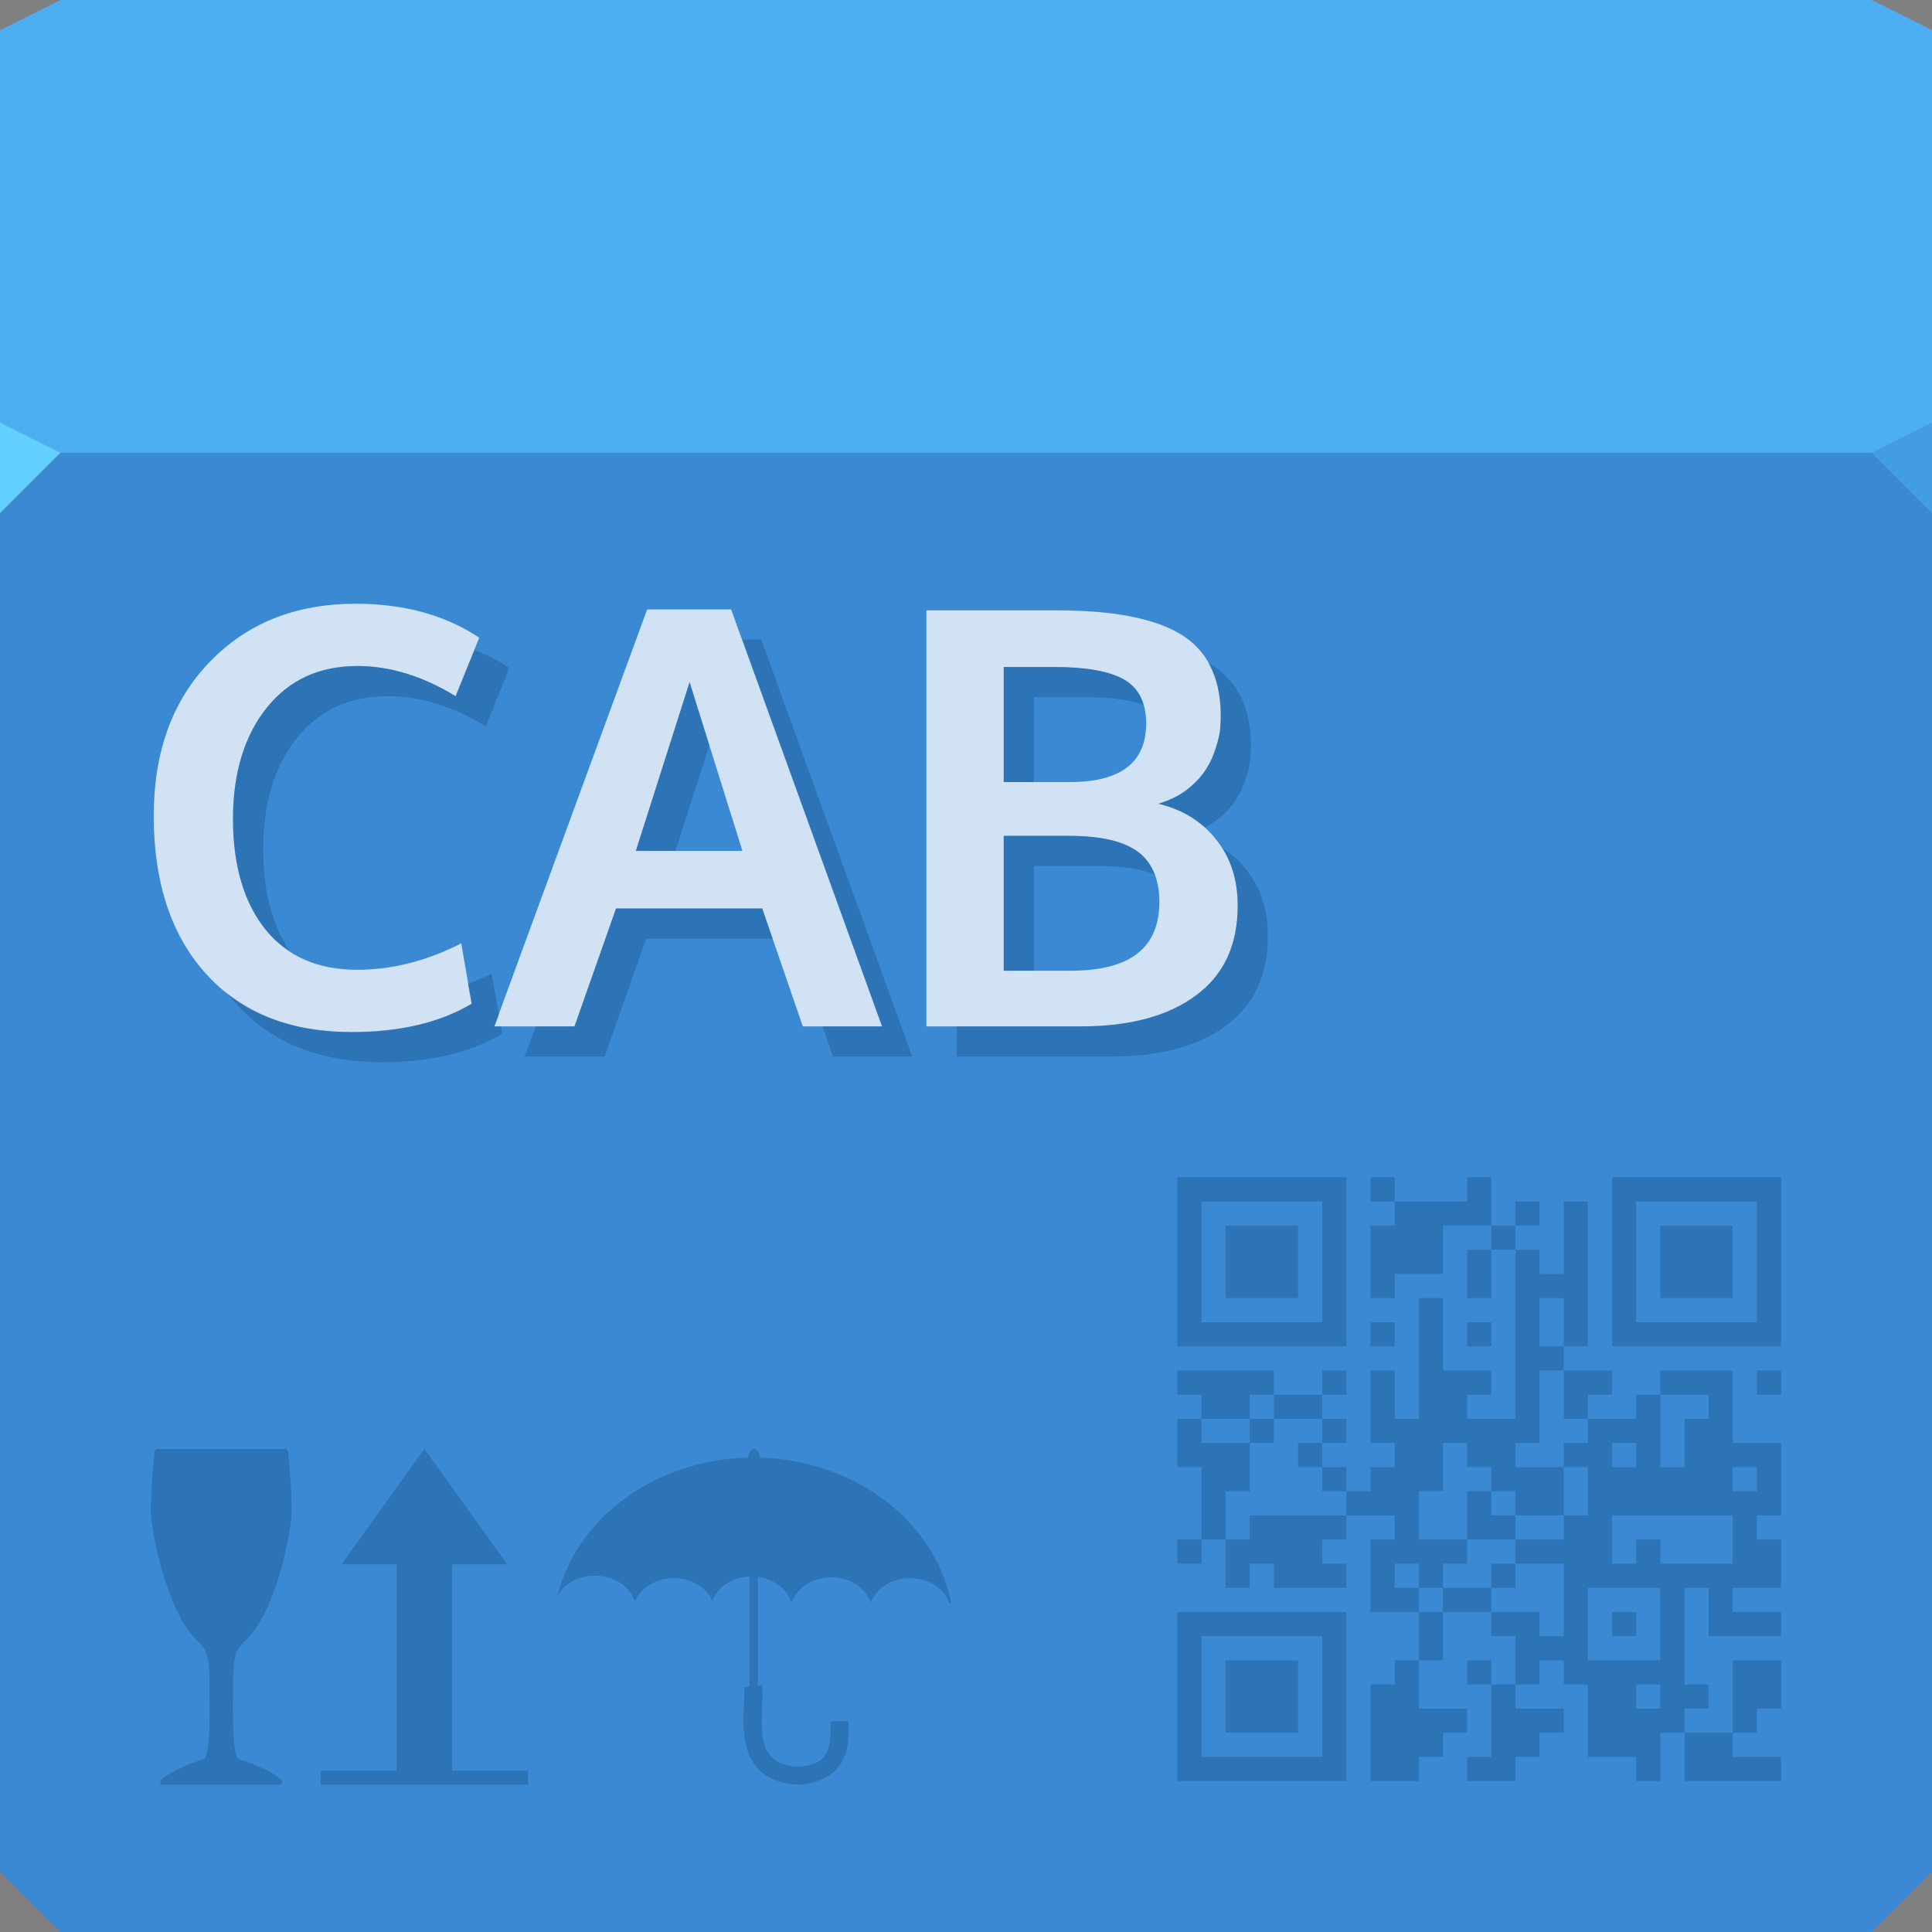 <?xml version="1.0" encoding="UTF-8" standalone="no"?>
<!-- Created with Inkscape (http://www.inkscape.org/) -->

<svg
   xmlns:dc="http://purl.org/dc/elements/1.1/"
   xmlns:cc="http://creativecommons.org/ns#"
   xmlns:rdf="http://www.w3.org/1999/02/22-rdf-syntax-ns#"
   xmlns:svg="http://www.w3.org/2000/svg"
   xmlns="http://www.w3.org/2000/svg"
   xmlns:sodipodi="http://sodipodi.sourceforge.net/DTD/sodipodi-0.dtd"
   xmlns:inkscape="http://www.inkscape.org/namespaces/inkscape"
   version="1.1"
   width="64"
   height="64"
   id="svg13094"
   inkscape:version="0.92.2 5c3e80d, 2017-08-06"
   sodipodi:docname="package-cab.svg">
  <rect width="100%" height="100%" fill="#808080" stroke="none"/>
  <sodipodi:namedview
     pagecolor="#ffffff"
     bordercolor="#666666"
     borderopacity="1"
     objecttolerance="10"
     gridtolerance="10"
     guidetolerance="10"
     inkscape:pageopacity="0"
     inkscape:pageshadow="2"
     inkscape:window-width="1920"
     inkscape:window-height="1033"
     id="namedview49"
     showgrid="false"
     inkscape:zoom="10.429825"
     inkscape:cx="28.81222"
     inkscape:cy="23.010103"
     inkscape:window-x="-2"
     inkscape:window-y="25"
     inkscape:window-maximized="1"
     inkscape:current-layer="svg13094" />
  <defs
     id="defs11" />
  <path
     d="M 0,1 2,0 62,0 64,1 64,16 0,16 z"
     id="path3029"
     style="fill:#4daff2;fill-opacity:1;fill-rule:nonzero;color:#000000;stroke-width:1;stroke-linecap:butt;stroke-linejoin:miter;stroke-miterlimit:4;stroke-opacity:1;stroke-dasharray:none;stroke-dashoffset:0;marker:none;visibility:visible;display:inline;overflow:visible;enable-background:accumulate" />
  <path
     d="m 0,15 64,0 0,47 -2,2 -60,0 -2,-2 z"
     id="path3809"
     style="fill:#46729d;fill-opacity:1;fill-rule:nonzero" />
  <path
     d="m 0,15 64,0 0,47 -2,2 -60,0 -2,-2 z"
     id="path3831"
     style="fill:#3c89d3;fill-rule:nonzero;fill-opacity:1" />
  <path
     d="m 39,56.2 0,-2.8 2.8,0 2.8,0 0,2.8 0,2.8 -2.8,0 -2.8,0 0,-2.8 z m 4.8,0 0,-2 -2,0 -2,0 0,2 0,2 2,0 2,0 0,-2 z m -3.2,0 0,-1.2 1.2,0 1.2,0 0,1.2 0,1.2 -1.2,0 -1.2,0 0,-1.2 z m 4.8,1.2 0,-1.6 0.4,0 0.4,0 0,-0.4 0,-0.4 0.4,0 0.4,0 0,-0.8 0,-0.8 -0.8,0 -0.8,0 0,-1.2 0,-1.2 0.4,0 0.4,0 0,-0.4 0,-0.4 -0.8,0 -0.8,0 0,0.4 0,0.4 -0.4,0 -0.4,0 0,0.4 0,0.4 0.4,0 0.4,0 0,0.4 0,0.4 -1.2,0 -1.2,0 0,-0.4 0,-0.4 -0.4,0 -0.4,0 0,0.4 0,0.4 -0.4,0 -0.4,0 0,-0.8 0,-0.8 -0.4,0 -0.4,0 0,0.4 0,0.4 -0.4,0 -0.4,0 0,-0.4 0,-0.4 0.4,0 0.4,0 0,-1.2 0,-1.2 -0.4,0 -0.4,0 0,-0.8 0,-0.8 0.4,0 0.4,0 0,-0.4 0,-0.4 -0.4,0 -0.4,0 0,-0.4 0,-0.4 1.6,0 1.6,0 0,0.4 0,0.4 0.8,0 0.8,0 0,-0.4 0,-0.4 0.4,0 0.4,0 0,0.4 0,0.4 -0.4,0 -0.4,0 0,0.4 0,0.4 0.4,0 0.4,0 0,0.4 0,0.4 -0.4,0 -0.4,0 0,0.4 0,0.4 0.4,0 0.4,0 0,0.4 0,0.4 0.4,0 0.4,0 0,-0.4 0,-0.4 0.4,0 0.4,0 0,-0.4 0,-0.4 -0.4,0 -0.4,0 0,-1.2 0,-1.2 0.4,0 0.4,0 0,0.8 0,0.8 0.4,0 0.4,0 0,-2 0,-2 0.4,0 0.4,0 0,1.2 0,1.2 0.8,0 0.8,0 0,0.4 0,0.4 -0.4,0 -0.4,0 0,0.4 0,0.4 0.8,0 0.8,0 0,-2.8 0,-2.8 -0.4,0 -0.4,0 0,0.8 0,0.8 -0.4,0 -0.4,0 0,-0.8 0,-0.8 0.4,0 0.4,0 0,-0.4 0,-0.4 -0.8,0 -0.8,0 0,0.8 0,0.8 -0.8,0 -0.8,0 0,0.4 0,0.4 -0.4,0 -0.4,0 0,-1.2 0,-1.2 0.4,0 0.4,0 0,-0.4 0,-0.4 -0.4,0 -0.4,0 0,-0.4 0,-0.4 0.4,0 0.4,0 0,0.4 0,0.4 1.2,0 1.2,0 0,-0.4 0,-0.4 0.4,0 0.4,0 0,0.8 0,0.8 0.4,0 0.4,0 0,-0.4 0,-0.4 0.4,0 0.4,0 0,0.4 0,0.4 -0.4,0 -0.4,0 0,0.4 0,0.4 0.4,0 0.4,0 0,0.4 0,0.4 0.4,0 0.4,0 0,-1.2 0,-1.2 0.4,0 0.4,0 0,2.4 0,2.4 -0.4,0 -0.4,0 0,0.4 0,0.4 0.8,0 0.8,0 0,0.4 0,0.4 -0.4,0 -0.4,0 0,0.4 0,0.4 0.8,0 0.8,0 0,-0.4 0,-0.4 0.4,0 0.4,0 0,-0.4 0,-0.4 1.2,0 1.2,0 0,1.2 0,1.2 0.8,0 0.8,0 0,1.2 0,1.2 -0.4,0 -0.4,0 0,0.4 0,0.4 0.4,0 0.4,0 0,0.8 0,0.8 -0.8,0 -0.8,0 0,0.4 0,0.4 0.8,0 0.8,0 0,0.4 0,0.4 -1.2,0 -1.2,0 0,-0.8 0,-0.8 -0.4,0 -0.4,0 0,1.6 0,1.6 0.4,0 0.4,0 0,0.4 0,0.4 -0.4,0 -0.4,0 0,0.4 0,0.4 0.8,0 0.8,0 0,-1.2 0,-1.2 0.8,0 h 0.8 v 1.6 h -0.8 v 0.8 H 57.4 V 58.2 H 59 V 59 H 55.8 V 57.4 H 55 V 59 H 54.2 V 58.2 H 52.6 V 55.8 H 51.8 V 55 h -0.8 v 0.8 h -0.8 v 0.8 h 1.6 v 0.8 H 51 V 58.2 H 50.2 V 59 h -1.6 v -0.8 h 0.8 V 55.8 H 48.6 V 55 h 0.8 v 0.8 h 0.8 v -1.6 h -0.8 v -0.8 H 47.8 V 55 h -0.8 v 1.6 h 1.6 v 0.8 H 47.8 V 58.2 H 47 V 59 h -1.6 v -1.6 z m 9.6,-1.2 0,-0.4 h -0.8 v 0.8 h 0.8 v -0.4 z m 0,-2.4 V 52.6 H 52.6 V 55 h 2.4 v -1.2 z m -1.6,0 0,-0.4 0.4,0 0.4,0 0,0.4 0,0.4 -0.4,0 -0.4,0 0,-0.4 z m -1.6,-0.8 0,-1.2 -0.8,0 -0.8,0 0,-0.4 0,-0.4 0.8,0 0.8,0 0,-0.4 0,-0.4 0.4,0 0.4,0 0,-0.8 0,-0.8 -0.4,0 -0.4,0 0,-0.4 0,-0.4 0.4,0 0.4,0 0,-0.4 0,-0.4 -0.4,0 -0.4,0 0,-0.8 0,-0.8 -0.4,0 -0.4,0 0,1.2 0,1.2 -0.4,0 -0.4,0 0,0.4 0,0.4 0.8,0 0.8,0 0,0.8 0,0.8 -0.8,0 -0.8,0 0,-0.4 0,-0.4 -0.4,0 -0.4,0 0,-0.4 0,-0.4 -0.4,0 -0.4,0 0,-0.4 0,-0.4 -0.4,0 -0.4,0 0,0.8 0,0.8 -0.4,0 -0.4,0 0,0.8 0,0.8 0.8,0 0.8,0 0,0.4 0,0.4 -0.4,0 -0.4,0 0,0.4 0,0.4 -0.4,0 -0.4,0 0,-0.4 0,-0.4 -0.4,0 -0.4,0 0,0.4 0,0.4 0.4,0 0.4,0 0,0.4 0,0.4 0.4,0 0.4,0 0,-0.4 0,-0.4 0.8,0 0.8,0 0,0.4 0,0.4 0.8,0 0.8,0 0,0.4 0,0.4 0.4,0 0.4,0 0,-1.2 z m -2.4,-0.8 0,-0.4 0.4,0 0.4,0 0,0.4 0,0.4 -0.4,0 -0.4,0 0,-0.4 z m -0.8,-2 0,-0.8 0.4,0 0.4,0 0,0.4 0,0.4 0.4,0 0.4,0 0,0.4 0,0.4 -0.8,0 -0.8,0 0,-0.8 z m 5.6,1.2 0,-0.4 0.4,0 0.4,0 0,0.4 0,0.4 1.2,0 1.2,0 0,-0.8 0,-0.8 -2,0 -2,0 0,0.8 0,0.8 0.4,0 0.4,0 0,-0.4 z m -12.8,-0.8 0,-0.4 1.6,0 1.6,0 0,-0.4 0,-0.4 -0.4,0 -0.4,0 0,-0.4 0,-0.4 -0.4,0 -0.4,0 0,-0.4 0,-0.4 0.4,0 0.4,0 0,-0.4 0,-0.4 -0.8,0 -0.8,0 0,-0.4 0,-0.4 -0.4,0 -0.4,0 0,0.4 0,0.4 -0.8,0 -0.8,0 0,0.4 0,0.4 0.8,0 0.8,0 0,0.8 0,0.8 -0.4,0 -0.4,0 0,0.8 0,0.8 0.4,0 0.4,0 0,-0.4 z m 0,-3.2 0,-0.4 0.4,0 0.4,0 0,0.4 0,0.4 -0.4,0 -0.4,0 0,-0.4 z m 16.8,1.6 0,-0.4 -0.4,0 -0.4,0 0,0.4 0,0.4 0.4,0 0.4,0 0,-0.4 z m -4,-0.8 0,-0.4 -0.4,0 -0.4,0 0,0.4 0,0.4 0.4,0 0.4,0 0,-0.4 z m 1.6,-0.4 0,-0.8 0.4,0 0.4,0 0,-0.4 0,-0.4 -0.8,0 -0.8,0 0,1.2 0,1.2 0.4,0 0.4,0 0,-0.8 z M 51.8,43.8 V 43 H 51 v 1.6 h 0.8 v -0.8 z m 6.4,2 0,-0.4 0.4,0 0.4,0 0,0.4 0,0.4 -0.4,0 -0.4,0 0,-0.4 z m -19.2,-4 0,-2.8 2.8,0 2.8,0 0,2.8 0,2.8 -2.8,0 -2.8,0 0,-2.8 z m 4.8,0 0,-2 -2,0 -2,0 0,2 0,2 2,0 2,0 0,-2 z m -3.2,0 0,-1.2 1.2,0 1.2,0 0,1.2 0,1.2 -1.2,0 -1.2,0 0,-1.2 z M 45.4,44.2 l 0,-0.4 0.4,0 0.4,0 0,0.4 0,0.4 -0.4,0 -0.4,0 0,-0.4 z m 3.2,0 0,-0.4 0.4,0 0.4,0 0,0.4 0,0.4 -0.4,0 -0.4,0 0,-0.4 z m 4.8,-2.4 0,-2.8 2.8,0 h 2.8 v 5.6 h -5.6 v -2.8 z m 4.8,0 0,-2 -2,0 -2,0 0,2 0,2 2,0 2,0 0,-2 z m -3.2,0 0,-1.2 1.2,0 1.2,0 0,1.2 0,1.2 -1.2,0 -1.2,0 0,-1.2 z"
     id="path3108"
     style="fill:#003467;fill-opacity:0.25;opacity:1;font-variant-east_asian:normal;vector-effect:none;stroke:none;stroke-width:1;stroke-linecap:butt;stroke-linejoin:miter;stroke-miterlimit:4;stroke-dasharray:none;stroke-dashoffset:0;stroke-opacity:1;marker:none" />
  <path
     style="opacity:1;fill:#003467;fill-opacity:0.25;fill-rule:nonzero;stroke-width:1;font-variant-east_asian:normal;vector-effect:none;stroke:none;stroke-linecap:butt;stroke-linejoin:miter;stroke-miterlimit:4;stroke-dasharray:none;stroke-dashoffset:0;stroke-opacity:1;marker:none"
     d="M 5.207 48 C 5.163 48 5.123 48.037 5.119 48.08 C 5.119 48.08 4.966 49.598 5.006 50.219 C 5.026 50.532 5.154 51.301 5.398 52.123 C 5.643 52.945 5.999 53.816 6.502 54.318 C 6.502 54.318 6.506 54.32 6.506 54.32 C 6.732 54.527 6.833 54.688 6.889 54.967 C 6.944 55.245 6.945 55.644 6.945 56.289 C 6.945 57.031 6.953 56.91 6.926 57.434 C 6.912 57.695 6.888 57.911 6.854 58.061 C 6.836 58.135 6.816 58.194 6.797 58.229 C 6.777 58.263 6.763 58.271 6.76 58.271 C 6.492 58.343 6.182 58.469 5.914 58.602 C 5.647 58.734 5.43 58.858 5.328 58.977 C 5.307 59.003 5.3 59.041 5.314 59.072 C 5.328 59.103 5.363 59.123 5.396 59.123 L 7.33 59.123 L 9.264 59.123 C 9.298 59.123 9.331 59.103 9.346 59.072 C 9.36 59.042 9.354 59.002 9.332 58.977 C 9.23 58.858 9.016 58.734 8.748 58.602 C 8.481 58.469 8.168 58.343 7.9 58.271 C 7.897 58.27 7.883 58.263 7.863 58.229 C 7.844 58.194 7.824 58.135 7.807 58.061 C 7.772 57.911 7.75 57.695 7.736 57.434 C 7.709 56.91 7.717 57.031 7.717 56.289 C 7.717 55.644 7.717 55.245 7.773 54.967 C 7.829 54.688 7.928 54.528 8.154 54.32 C 8.154 54.32 8.154 54.319 8.158 54.318 C 8.671 53.805 9.028 52.935 9.27 52.115 C 9.511 51.296 9.634 50.531 9.654 50.219 C 9.694 49.598 9.543 48.09 9.543 48.09 C 9.543 48.043 9.5 48 9.453 48 L 5.209 48 L 5.207 48 z M 14.057 48 L 11.309 51.822 L 13.141 51.822 L 13.141 58.658 L 10.623 58.658 L 10.623 59.123 L 12.641 59.123 L 15.475 59.123 L 17.49 59.123 L 17.49 58.658 L 14.973 58.658 L 14.973 51.822 L 16.807 51.822 L 14.057 48 z M 24.973 48 C 24.879 48.001 24.797 48.118 24.777 48.285 C 21.768 48.356 19.103 50.224 18.453 52.908 C 18.655 52.481 19.151 52.198 19.699 52.195 C 19.789 52.195 19.881 52.202 19.973 52.217 C 20.471 52.299 20.866 52.606 21.006 53.006 L 21.055 53.008 C 21.284 52.502 21.923 52.192 22.58 52.301 C 23.052 52.379 23.435 52.659 23.592 53.029 L 23.602 53.029 C 23.766 52.566 24.267 52.247 24.832 52.225 C 24.83 53.297 24.828 54.797 24.83 55.865 L 24.65 55.887 C 24.687 56.201 24.555 56.968 24.684 57.678 C 24.748 58.033 24.89 58.393 25.186 58.666 C 25.481 58.939 25.913 59.104 26.482 59.123 L 26.502 59.123 L 26.521 59.121 C 27.291 59.048 27.755 58.689 27.949 58.25 C 28.144 57.811 28.109 57.351 28.109 57.018 L 27.516 57.018 C 27.516 57.374 27.521 57.75 27.406 58.01 C 27.292 58.267 27.098 58.465 26.482 58.527 C 26.025 58.509 25.761 58.387 25.59 58.229 C 25.416 58.068 25.319 57.846 25.27 57.57 C 25.17 57.019 25.303 56.335 25.242 55.816 L 25.105 55.832 C 25.103 54.77 25.105 53.3 25.107 52.238 C 25.125 52.241 25.143 52.241 25.16 52.244 C 25.666 52.328 26.066 52.644 26.199 53.053 L 26.244 53.053 C 26.442 52.503 27.11 52.159 27.799 52.273 C 28.303 52.357 28.703 52.669 28.838 53.076 L 28.855 53.076 C 29.055 52.529 29.721 52.187 30.408 52.301 C 30.91 52.384 31.309 52.695 31.445 53.1 L 31.512 53.1 C 31.033 50.731 28.945 48.863 26.256 48.395 C 25.893 48.331 25.532 48.296 25.174 48.285 C 25.158 48.145 25.096 48.034 25.016 48.006 C 25.002 48.001 24.988 48 24.975 48 L 24.973 48 z "
     id="path4101" />
  <path
     d="m 64,17 -2,-2 2,-1 z"
     id="path3028"
     style="fill:#449ce2;fill-opacity:1" />
  <path
     d="M 0,17 2,15 0,14 z"
     id="path3028-3"
     style="fill:#61cfff;fill-opacity:1" />
  <path
     id="path3061"
     d="m 11.781,20 c -1.997,1.4e-5 -3.607,0.65 -4.844,1.938 -1.231,1.281 -1.844,2.972 -1.844,5.094 -1e-6,2.235 0.601,4.013 1.781,5.281 1.18,1.268 2.766,1.875 4.781,1.875 1.588,0 2.914,-0.31 3.969,-0.938 l -0.344,-2 c -1.136,0.578 -2.282,0.875 -3.438,0.875 -1.319,2e-6 -2.316,-0.44 -3.031,-1.312 -0.709,-0.873 -1.094,-2.093 -1.094,-3.688 -3.6e-6,-1.538 0.39,-2.777 1.125,-3.688 0.741,-0.917 1.732,-1.375 3,-1.375 1.086,1.2e-5 2.176,0.341 3.25,1 L 15.875,21.125 C 14.757,20.378 13.395,20 11.781,20 z M 21.438,20.188 16.375,34 l 2.656,0 1.375,-3.906 4.844,0 1.344,3.906 2.625,0 -5,-13.812 -2.781,0 z m 9.25,0.031 0,13.781 5.125,0 c 1.626,0 2.896,-0.347 3.812,-1.031 C 40.548,32.284 41,31.3 41,30 41,29.14 40.765,28.428 40.312,27.844 39.86,27.254 39.229,26.832 38.375,26.625 c 0.345,-0.107 0.649,-0.249 0.906,-0.438 0.257,-0.195 0.449,-0.393 0.594,-0.594 0.144,-0.201 0.256,-0.411 0.344,-0.656 0.088,-0.251 0.162,-0.493 0.188,-0.688 0.025,-0.195 0.031,-0.362 0.031,-0.562 C 40.437,22.444 39.992,21.534 39.094,21 38.196,20.466 36.827,20.219 35,20.219 l -4.312,0 z m 2.562,1.875 1.656,0 c 1.061,1.2e-5 1.829,0.136 2.312,0.406 0.49,0.27 0.75,0.747 0.75,1.469 -9e-6,1.287 -0.842,1.938 -2.531,1.938 l -2.188,0 0,-3.812 z m -10.406,0.5 c 0.031,0.119 0.62,1.971 1.75,5.594 l -3.531,0 1.781,-5.594 z M 33.25,27.688 l 2.156,0 c 1.023,6e-6 1.76,0.161 2.25,0.5 0.49,0.339 0.75,0.915 0.75,1.688 -1e-5,1.532 -0.979,2.281 -2.938,2.281 l -2.219,0 0,-4.469 z"
     style="font-size:19.288px;font-style:normal;font-variant:normal;font-weight:bold;font-stretch:normal;line-height:125%;letter-spacing:0px;word-spacing:0px;color:#000000;fill:#ffffff;fill-opacity:0.756;fill-rule:nonzero;stroke:none;stroke-width:1;marker:none;visibility:visible;display:inline;overflow:visible;enable-background:accumulate;font-family:Oxygen;-inkscape-font-specification:Oxygen Bold;opacity:1"
     inkscape:connector-curvature="0" />
  <path
     style="font-size:19.288px;font-style:normal;font-variant:normal;font-weight:bold;font-stretch:normal;line-height:125%;letter-spacing:0px;word-spacing:0px;color:#000000;fill:#003467;fill-opacity:0.25;fill-rule:nonzero;stroke:none;stroke-width:1;marker:none;visibility:visible;display:inline;overflow:visible;enable-background:accumulate;font-family:Oxygen;-inkscape-font-specification:Oxygen Bold;stroke-linecap:butt;stroke-linejoin:miter;stroke-miterlimit:4;stroke-opacity:1;stroke-dasharray:none;stroke-dashoffset:0"
     d="M 24.594 21.188 L 29.219 34 L 27.25 34 L 27.594 35 L 30.219 35 L 25.219 21.188 L 24.594 21.188 z M 15.719 21.531 L 15.094 23.062 C 14.02 22.403 12.93 22.063 11.844 22.062 C 10.575 22.063 9.585 22.521 8.844 23.438 C 8.109 24.348 7.719 25.587 7.719 27.125 C 7.719 28.72 8.103 29.94 8.812 30.812 C 9.042 31.092 9.305 31.309 9.594 31.5 C 9.028 30.655 8.719 29.543 8.719 28.125 C 8.719 26.587 9.109 25.348 9.844 24.438 C 10.585 23.521 11.575 23.063 12.844 23.062 C 13.93 23.063 15.02 23.403 16.094 24.062 L 16.875 22.125 C 16.517 21.886 16.127 21.694 15.719 21.531 z M 40.031 21.969 C 40.291 22.438 40.437 23.018 40.438 23.688 C 40.437 23.888 40.431 24.055 40.406 24.25 C 40.381 24.445 40.307 24.686 40.219 24.938 C 40.131 25.182 40.019 25.393 39.875 25.594 C 39.731 25.795 39.539 25.993 39.281 26.188 C 39.024 26.376 38.72 26.518 38.375 26.625 C 38.999 26.776 39.503 27.044 39.906 27.406 C 40.042 27.339 40.164 27.273 40.281 27.188 C 40.539 26.993 40.731 26.795 40.875 26.594 C 41.019 26.393 41.131 26.182 41.219 25.938 C 41.307 25.686 41.381 25.445 41.406 25.25 C 41.431 25.055 41.437 24.888 41.438 24.688 C 41.437 23.444 40.992 22.534 40.094 22 C 40.075 21.989 40.051 21.98 40.031 21.969 z M 33.25 22.094 L 33.25 25.906 L 34.25 25.906 L 34.25 23.094 L 35.906 23.094 C 36.743 23.094 37.399 23.175 37.875 23.344 C 37.763 22.962 37.549 22.682 37.219 22.5 C 36.735 22.23 35.967 22.094 34.906 22.094 L 33.25 22.094 z M 22.844 22.594 L 21.062 28.188 L 22.375 28.188 L 23.5 24.688 C 23.333 24.155 22.856 22.638 22.844 22.594 z M 33.25 27.688 L 33.25 32.156 L 34.25 32.156 L 34.25 28.688 L 36.406 28.688 C 37.174 28.688 37.788 28.78 38.25 28.969 C 38.125 28.645 37.926 28.374 37.656 28.188 C 37.167 27.848 36.43 27.688 35.406 27.688 L 33.25 27.688 z M 40.5 28.094 C 40.837 28.628 41 29.259 41 30 C 41 31.3 40.548 32.284 39.625 32.969 C 38.708 33.653 37.439 34 35.812 34 L 31.688 34 L 31.688 35 L 36.812 35 C 38.439 35 39.708 34.653 40.625 33.969 C 41.548 33.284 42 32.3 42 31 C 42 30.14 41.765 29.428 41.312 28.844 C 41.086 28.549 40.821 28.299 40.5 28.094 z M 20.406 30.094 L 19.031 34 L 17.75 34 L 17.375 35 L 20.031 35 L 21.406 31.094 L 25.594 31.094 L 25.25 30.094 L 20.406 30.094 z M 16.281 32.25 C 16.019 32.383 15.764 32.49 15.5 32.594 L 15.625 33.25 C 14.57 33.878 13.245 34.188 11.656 34.188 C 9.991 34.188 8.623 33.766 7.531 32.906 C 7.641 33.048 7.753 33.182 7.875 33.312 C 9.055 34.581 10.641 35.188 12.656 35.188 C 14.245 35.188 15.57 34.878 16.625 34.25 L 16.594 34 L 16.375 34 L 16.531 33.625 L 16.281 32.25 z "
     id="path3023" />
</svg>

